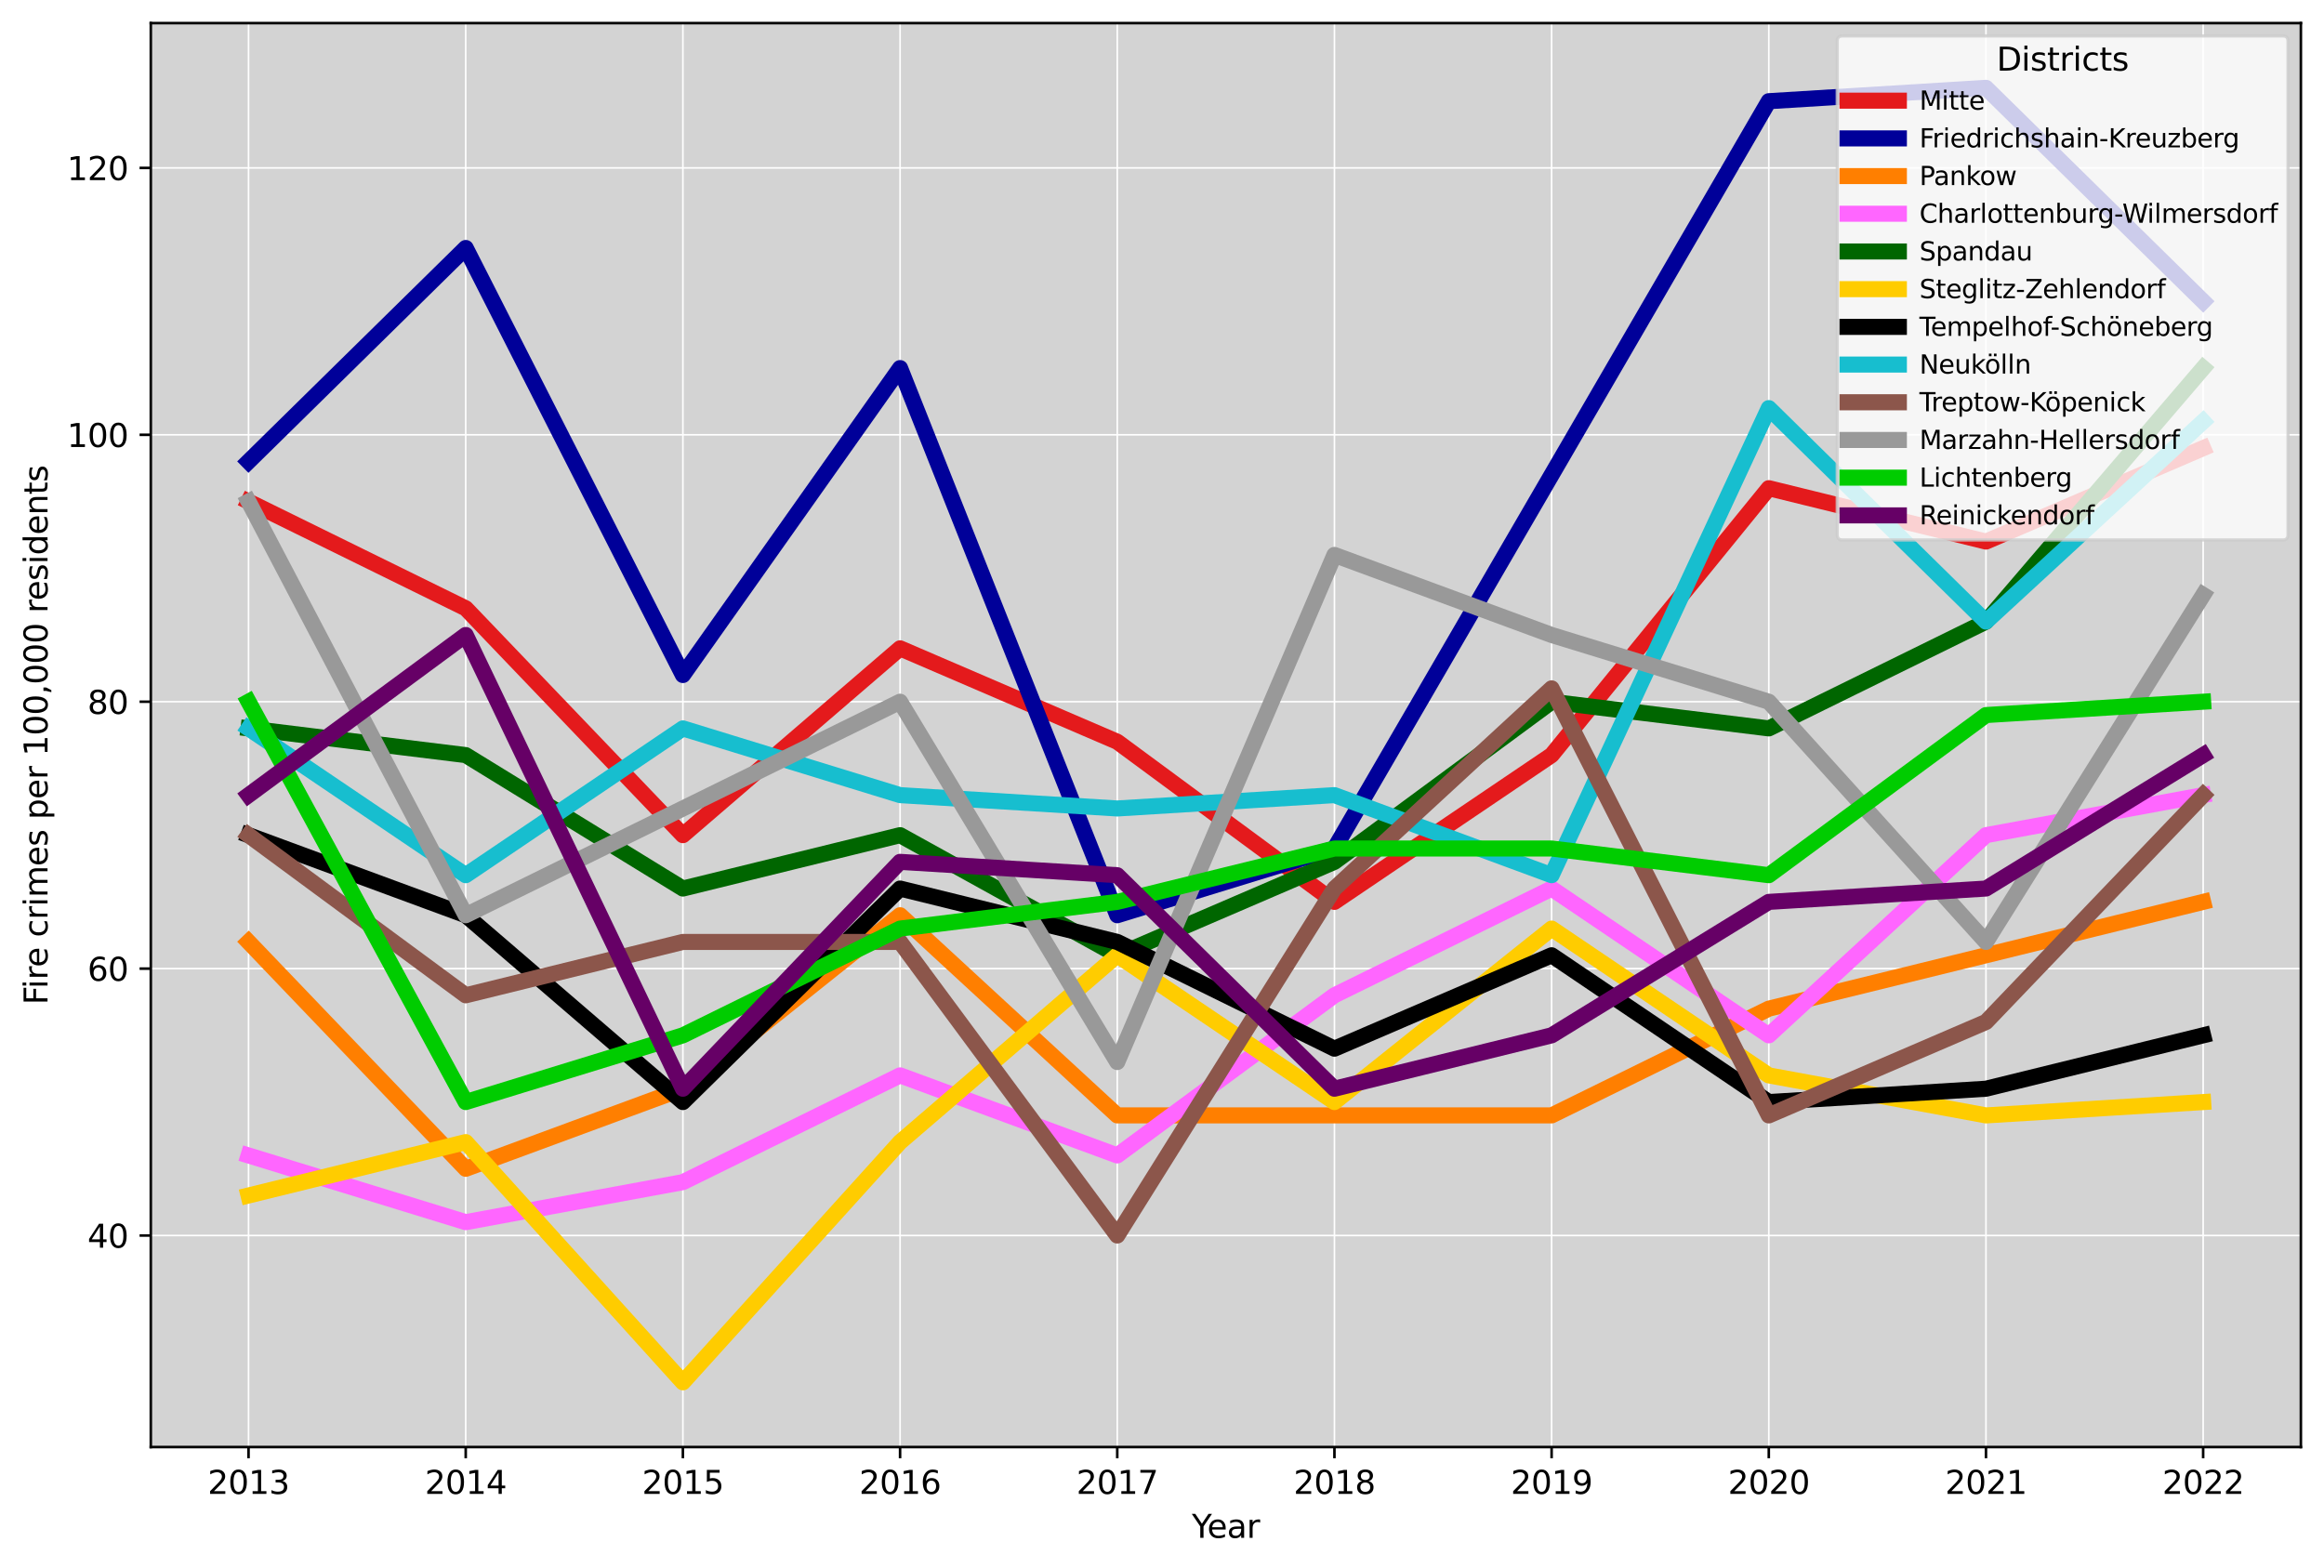 <?xml version="1.0" encoding="utf-8" standalone="no"?>
<!DOCTYPE svg PUBLIC "-//W3C//DTD SVG 1.1//EN"
  "http://www.w3.org/Graphics/SVG/1.1/DTD/svg11.dtd">
<svg xmlns:xlink="http://www.w3.org/1999/xlink" width="723.766pt" height="488.276pt" viewBox="0 0 723.766 488.276" xmlns="http://www.w3.org/2000/svg" version="1.1">
 <defs>
  <style type="text/css">*{stroke-linejoin: round; stroke-linecap: butt}</style>
 </defs>
 <g id="figure_1">
  <g id="patch_1">
   <path d="M 0 488.276 
L 723.766 488.276 
L 723.766 0 
L 0 0 
z
" style="fill: #ffffff"/>
  </g>
  <g id="axes_1">
   <g id="patch_2">
    <path d="M 46.966 450.72 
L 716.566 450.72 
L 716.566 7.2 
L 46.966 7.2 
z
" style="fill: #d3d3d3"/>
   </g>
   <g id="matplotlib.axis_1">
    <g id="xtick_1">
     <g id="line2d_1">
      <path d="M 77.402 450.72 
L 77.402 7.2 
" clip-path="url(#pe5c9cb5fe6)" style="fill: none; stroke: #ffffff; stroke-width: 0.5; stroke-linecap: square"/>
     </g>
     <g id="line2d_2">
      <defs>
       <path id="m2c05914dd7" d="M 0 0 
L 0 3.5 
" style="stroke: #000000; stroke-width: 0.8"/>
      </defs>
      <g>
       <use xlink:href="#m2c05914dd7" x="77.402" y="450.72" style="stroke: #000000; stroke-width: 0.8"/>
      </g>
     </g>
     <g id="text_1">
      <!-- 2013 -->
      <g transform="translate(64.677 465.318) scale(0.1 -0.1)">
       <defs>
        <path id="DejaVuSans-32" d="M 1228 531 
L 3431 531 
L 3431 0 
L 469 0 
L 469 531 
Q 828 903 1448 1529 
Q 2069 2156 2228 2338 
Q 2531 2678 2651 2914 
Q 2772 3150 2772 3378 
Q 2772 3750 2511 3984 
Q 2250 4219 1831 4219 
Q 1534 4219 1204 4116 
Q 875 4013 500 3803 
L 500 4441 
Q 881 4594 1212 4672 
Q 1544 4750 1819 4750 
Q 2544 4750 2975 4387 
Q 3406 4025 3406 3419 
Q 3406 3131 3298 2873 
Q 3191 2616 2906 2266 
Q 2828 2175 2409 1742 
Q 1991 1309 1228 531 
z
" transform="scale(0.016)"/>
        <path id="DejaVuSans-30" d="M 2034 4250 
Q 1547 4250 1301 3770 
Q 1056 3291 1056 2328 
Q 1056 1369 1301 889 
Q 1547 409 2034 409 
Q 2525 409 2770 889 
Q 3016 1369 3016 2328 
Q 3016 3291 2770 3770 
Q 2525 4250 2034 4250 
z
M 2034 4750 
Q 2819 4750 3233 4129 
Q 3647 3509 3647 2328 
Q 3647 1150 3233 529 
Q 2819 -91 2034 -91 
Q 1250 -91 836 529 
Q 422 1150 422 2328 
Q 422 3509 836 4129 
Q 1250 4750 2034 4750 
z
" transform="scale(0.016)"/>
        <path id="DejaVuSans-31" d="M 794 531 
L 1825 531 
L 1825 4091 
L 703 3866 
L 703 4441 
L 1819 4666 
L 2450 4666 
L 2450 531 
L 3481 531 
L 3481 0 
L 794 0 
L 794 531 
z
" transform="scale(0.016)"/>
        <path id="DejaVuSans-33" d="M 2597 2516 
Q 3050 2419 3304 2112 
Q 3559 1806 3559 1356 
Q 3559 666 3084 287 
Q 2609 -91 1734 -91 
Q 1441 -91 1130 -33 
Q 819 25 488 141 
L 488 750 
Q 750 597 1062 519 
Q 1375 441 1716 441 
Q 2309 441 2620 675 
Q 2931 909 2931 1356 
Q 2931 1769 2642 2001 
Q 2353 2234 1838 2234 
L 1294 2234 
L 1294 2753 
L 1863 2753 
Q 2328 2753 2575 2939 
Q 2822 3125 2822 3475 
Q 2822 3834 2567 4026 
Q 2313 4219 1838 4219 
Q 1578 4219 1281 4162 
Q 984 4106 628 3988 
L 628 4550 
Q 988 4650 1302 4700 
Q 1616 4750 1894 4750 
Q 2613 4750 3031 4423 
Q 3450 4097 3450 3541 
Q 3450 3153 3228 2886 
Q 3006 2619 2597 2516 
z
" transform="scale(0.016)"/>
       </defs>
       <use xlink:href="#DejaVuSans-32"/>
       <use xlink:href="#DejaVuSans-30" x="63.623"/>
       <use xlink:href="#DejaVuSans-31" x="127.246"/>
       <use xlink:href="#DejaVuSans-33" x="190.869"/>
      </g>
     </g>
    </g>
    <g id="xtick_2">
     <g id="line2d_3">
      <path d="M 145.038 450.72 
L 145.038 7.2 
" clip-path="url(#pe5c9cb5fe6)" style="fill: none; stroke: #ffffff; stroke-width: 0.5; stroke-linecap: square"/>
     </g>
     <g id="line2d_4">
      <g>
       <use xlink:href="#m2c05914dd7" x="145.038" y="450.72" style="stroke: #000000; stroke-width: 0.8"/>
      </g>
     </g>
     <g id="text_2">
      <!-- 2014 -->
      <g transform="translate(132.313 465.318) scale(0.1 -0.1)">
       <defs>
        <path id="DejaVuSans-34" d="M 2419 4116 
L 825 1625 
L 2419 1625 
L 2419 4116 
z
M 2253 4666 
L 3047 4666 
L 3047 1625 
L 3713 1625 
L 3713 1100 
L 3047 1100 
L 3047 0 
L 2419 0 
L 2419 1100 
L 313 1100 
L 313 1709 
L 2253 4666 
z
" transform="scale(0.016)"/>
       </defs>
       <use xlink:href="#DejaVuSans-32"/>
       <use xlink:href="#DejaVuSans-30" x="63.623"/>
       <use xlink:href="#DejaVuSans-31" x="127.246"/>
       <use xlink:href="#DejaVuSans-34" x="190.869"/>
      </g>
     </g>
    </g>
    <g id="xtick_3">
     <g id="line2d_5">
      <path d="M 212.675 450.72 
L 212.675 7.2 
" clip-path="url(#pe5c9cb5fe6)" style="fill: none; stroke: #ffffff; stroke-width: 0.5; stroke-linecap: square"/>
     </g>
     <g id="line2d_6">
      <g>
       <use xlink:href="#m2c05914dd7" x="212.675" y="450.72" style="stroke: #000000; stroke-width: 0.8"/>
      </g>
     </g>
     <g id="text_3">
      <!-- 2015 -->
      <g transform="translate(199.95 465.318) scale(0.1 -0.1)">
       <defs>
        <path id="DejaVuSans-35" d="M 691 4666 
L 3169 4666 
L 3169 4134 
L 1269 4134 
L 1269 2991 
Q 1406 3038 1543 3061 
Q 1681 3084 1819 3084 
Q 2600 3084 3056 2656 
Q 3513 2228 3513 1497 
Q 3513 744 3044 326 
Q 2575 -91 1722 -91 
Q 1428 -91 1123 -41 
Q 819 9 494 109 
L 494 744 
Q 775 591 1075 516 
Q 1375 441 1709 441 
Q 2250 441 2565 725 
Q 2881 1009 2881 1497 
Q 2881 1984 2565 2268 
Q 2250 2553 1709 2553 
Q 1456 2553 1204 2497 
Q 953 2441 691 2322 
L 691 4666 
z
" transform="scale(0.016)"/>
       </defs>
       <use xlink:href="#DejaVuSans-32"/>
       <use xlink:href="#DejaVuSans-30" x="63.623"/>
       <use xlink:href="#DejaVuSans-31" x="127.246"/>
       <use xlink:href="#DejaVuSans-35" x="190.869"/>
      </g>
     </g>
    </g>
    <g id="xtick_4">
     <g id="line2d_7">
      <path d="M 280.311 450.72 
L 280.311 7.2 
" clip-path="url(#pe5c9cb5fe6)" style="fill: none; stroke: #ffffff; stroke-width: 0.5; stroke-linecap: square"/>
     </g>
     <g id="line2d_8">
      <g>
       <use xlink:href="#m2c05914dd7" x="280.311" y="450.72" style="stroke: #000000; stroke-width: 0.8"/>
      </g>
     </g>
     <g id="text_4">
      <!-- 2016 -->
      <g transform="translate(267.586 465.318) scale(0.1 -0.1)">
       <defs>
        <path id="DejaVuSans-36" d="M 2113 2584 
Q 1688 2584 1439 2293 
Q 1191 2003 1191 1497 
Q 1191 994 1439 701 
Q 1688 409 2113 409 
Q 2538 409 2786 701 
Q 3034 994 3034 1497 
Q 3034 2003 2786 2293 
Q 2538 2584 2113 2584 
z
M 3366 4563 
L 3366 3988 
Q 3128 4100 2886 4159 
Q 2644 4219 2406 4219 
Q 1781 4219 1451 3797 
Q 1122 3375 1075 2522 
Q 1259 2794 1537 2939 
Q 1816 3084 2150 3084 
Q 2853 3084 3261 2657 
Q 3669 2231 3669 1497 
Q 3669 778 3244 343 
Q 2819 -91 2113 -91 
Q 1303 -91 875 529 
Q 447 1150 447 2328 
Q 447 3434 972 4092 
Q 1497 4750 2381 4750 
Q 2619 4750 2861 4703 
Q 3103 4656 3366 4563 
z
" transform="scale(0.016)"/>
       </defs>
       <use xlink:href="#DejaVuSans-32"/>
       <use xlink:href="#DejaVuSans-30" x="63.623"/>
       <use xlink:href="#DejaVuSans-31" x="127.246"/>
       <use xlink:href="#DejaVuSans-36" x="190.869"/>
      </g>
     </g>
    </g>
    <g id="xtick_5">
     <g id="line2d_9">
      <path d="M 347.947 450.72 
L 347.947 7.2 
" clip-path="url(#pe5c9cb5fe6)" style="fill: none; stroke: #ffffff; stroke-width: 0.5; stroke-linecap: square"/>
     </g>
     <g id="line2d_10">
      <g>
       <use xlink:href="#m2c05914dd7" x="347.947" y="450.72" style="stroke: #000000; stroke-width: 0.8"/>
      </g>
     </g>
     <g id="text_5">
      <!-- 2017 -->
      <g transform="translate(335.222 465.318) scale(0.1 -0.1)">
       <defs>
        <path id="DejaVuSans-37" d="M 525 4666 
L 3525 4666 
L 3525 4397 
L 1831 0 
L 1172 0 
L 2766 4134 
L 525 4134 
L 525 4666 
z
" transform="scale(0.016)"/>
       </defs>
       <use xlink:href="#DejaVuSans-32"/>
       <use xlink:href="#DejaVuSans-30" x="63.623"/>
       <use xlink:href="#DejaVuSans-31" x="127.246"/>
       <use xlink:href="#DejaVuSans-37" x="190.869"/>
      </g>
     </g>
    </g>
    <g id="xtick_6">
     <g id="line2d_11">
      <path d="M 415.584 450.72 
L 415.584 7.2 
" clip-path="url(#pe5c9cb5fe6)" style="fill: none; stroke: #ffffff; stroke-width: 0.5; stroke-linecap: square"/>
     </g>
     <g id="line2d_12">
      <g>
       <use xlink:href="#m2c05914dd7" x="415.584" y="450.72" style="stroke: #000000; stroke-width: 0.8"/>
      </g>
     </g>
     <g id="text_6">
      <!-- 2018 -->
      <g transform="translate(402.859 465.318) scale(0.1 -0.1)">
       <defs>
        <path id="DejaVuSans-38" d="M 2034 2216 
Q 1584 2216 1326 1975 
Q 1069 1734 1069 1313 
Q 1069 891 1326 650 
Q 1584 409 2034 409 
Q 2484 409 2743 651 
Q 3003 894 3003 1313 
Q 3003 1734 2745 1975 
Q 2488 2216 2034 2216 
z
M 1403 2484 
Q 997 2584 770 2862 
Q 544 3141 544 3541 
Q 544 4100 942 4425 
Q 1341 4750 2034 4750 
Q 2731 4750 3128 4425 
Q 3525 4100 3525 3541 
Q 3525 3141 3298 2862 
Q 3072 2584 2669 2484 
Q 3125 2378 3379 2068 
Q 3634 1759 3634 1313 
Q 3634 634 3220 271 
Q 2806 -91 2034 -91 
Q 1263 -91 848 271 
Q 434 634 434 1313 
Q 434 1759 690 2068 
Q 947 2378 1403 2484 
z
M 1172 3481 
Q 1172 3119 1398 2916 
Q 1625 2713 2034 2713 
Q 2441 2713 2670 2916 
Q 2900 3119 2900 3481 
Q 2900 3844 2670 4047 
Q 2441 4250 2034 4250 
Q 1625 4250 1398 4047 
Q 1172 3844 1172 3481 
z
" transform="scale(0.016)"/>
       </defs>
       <use xlink:href="#DejaVuSans-32"/>
       <use xlink:href="#DejaVuSans-30" x="63.623"/>
       <use xlink:href="#DejaVuSans-31" x="127.246"/>
       <use xlink:href="#DejaVuSans-38" x="190.869"/>
      </g>
     </g>
    </g>
    <g id="xtick_7">
     <g id="line2d_13">
      <path d="M 483.22 450.72 
L 483.22 7.2 
" clip-path="url(#pe5c9cb5fe6)" style="fill: none; stroke: #ffffff; stroke-width: 0.5; stroke-linecap: square"/>
     </g>
     <g id="line2d_14">
      <g>
       <use xlink:href="#m2c05914dd7" x="483.22" y="450.72" style="stroke: #000000; stroke-width: 0.8"/>
      </g>
     </g>
     <g id="text_7">
      <!-- 2019 -->
      <g transform="translate(470.495 465.318) scale(0.1 -0.1)">
       <defs>
        <path id="DejaVuSans-39" d="M 703 97 
L 703 672 
Q 941 559 1184 500 
Q 1428 441 1663 441 
Q 2288 441 2617 861 
Q 2947 1281 2994 2138 
Q 2813 1869 2534 1725 
Q 2256 1581 1919 1581 
Q 1219 1581 811 2004 
Q 403 2428 403 3163 
Q 403 3881 828 4315 
Q 1253 4750 1959 4750 
Q 2769 4750 3195 4129 
Q 3622 3509 3622 2328 
Q 3622 1225 3098 567 
Q 2575 -91 1691 -91 
Q 1453 -91 1209 -44 
Q 966 3 703 97 
z
M 1959 2075 
Q 2384 2075 2632 2365 
Q 2881 2656 2881 3163 
Q 2881 3666 2632 3958 
Q 2384 4250 1959 4250 
Q 1534 4250 1286 3958 
Q 1038 3666 1038 3163 
Q 1038 2656 1286 2365 
Q 1534 2075 1959 2075 
z
" transform="scale(0.016)"/>
       </defs>
       <use xlink:href="#DejaVuSans-32"/>
       <use xlink:href="#DejaVuSans-30" x="63.623"/>
       <use xlink:href="#DejaVuSans-31" x="127.246"/>
       <use xlink:href="#DejaVuSans-39" x="190.869"/>
      </g>
     </g>
    </g>
    <g id="xtick_8">
     <g id="line2d_15">
      <path d="M 550.857 450.72 
L 550.857 7.2 
" clip-path="url(#pe5c9cb5fe6)" style="fill: none; stroke: #ffffff; stroke-width: 0.5; stroke-linecap: square"/>
     </g>
     <g id="line2d_16">
      <g>
       <use xlink:href="#m2c05914dd7" x="550.857" y="450.72" style="stroke: #000000; stroke-width: 0.8"/>
      </g>
     </g>
     <g id="text_8">
      <!-- 2020 -->
      <g transform="translate(538.132 465.318) scale(0.1 -0.1)">
       <use xlink:href="#DejaVuSans-32"/>
       <use xlink:href="#DejaVuSans-30" x="63.623"/>
       <use xlink:href="#DejaVuSans-32" x="127.246"/>
       <use xlink:href="#DejaVuSans-30" x="190.869"/>
      </g>
     </g>
    </g>
    <g id="xtick_9">
     <g id="line2d_17">
      <path d="M 618.493 450.72 
L 618.493 7.2 
" clip-path="url(#pe5c9cb5fe6)" style="fill: none; stroke: #ffffff; stroke-width: 0.5; stroke-linecap: square"/>
     </g>
     <g id="line2d_18">
      <g>
       <use xlink:href="#m2c05914dd7" x="618.493" y="450.72" style="stroke: #000000; stroke-width: 0.8"/>
      </g>
     </g>
     <g id="text_9">
      <!-- 2021 -->
      <g transform="translate(605.768 465.318) scale(0.1 -0.1)">
       <use xlink:href="#DejaVuSans-32"/>
       <use xlink:href="#DejaVuSans-30" x="63.623"/>
       <use xlink:href="#DejaVuSans-32" x="127.246"/>
       <use xlink:href="#DejaVuSans-31" x="190.869"/>
      </g>
     </g>
    </g>
    <g id="xtick_10">
     <g id="line2d_19">
      <path d="M 686.129 450.72 
L 686.129 7.2 
" clip-path="url(#pe5c9cb5fe6)" style="fill: none; stroke: #ffffff; stroke-width: 0.5; stroke-linecap: square"/>
     </g>
     <g id="line2d_20">
      <g>
       <use xlink:href="#m2c05914dd7" x="686.129" y="450.72" style="stroke: #000000; stroke-width: 0.8"/>
      </g>
     </g>
     <g id="text_10">
      <!-- 2022 -->
      <g transform="translate(673.404 465.318) scale(0.1 -0.1)">
       <use xlink:href="#DejaVuSans-32"/>
       <use xlink:href="#DejaVuSans-30" x="63.623"/>
       <use xlink:href="#DejaVuSans-32" x="127.246"/>
       <use xlink:href="#DejaVuSans-32" x="190.869"/>
      </g>
     </g>
    </g>
    <g id="text_11">
     <!-- Year -->
     <g transform="translate(371.178 478.997) scale(0.1 -0.1)">
      <defs>
       <path id="DejaVuSans-59" d="M -13 4666 
L 666 4666 
L 1959 2747 
L 3244 4666 
L 3922 4666 
L 2272 2222 
L 2272 0 
L 1638 0 
L 1638 2222 
L -13 4666 
z
" transform="scale(0.016)"/>
       <path id="DejaVuSans-65" d="M 3597 1894 
L 3597 1613 
L 953 1613 
Q 991 1019 1311 708 
Q 1631 397 2203 397 
Q 2534 397 2845 478 
Q 3156 559 3463 722 
L 3463 178 
Q 3153 47 2828 -22 
Q 2503 -91 2169 -91 
Q 1331 -91 842 396 
Q 353 884 353 1716 
Q 353 2575 817 3079 
Q 1281 3584 2069 3584 
Q 2775 3584 3186 3129 
Q 3597 2675 3597 1894 
z
M 3022 2063 
Q 3016 2534 2758 2815 
Q 2500 3097 2075 3097 
Q 1594 3097 1305 2825 
Q 1016 2553 972 2059 
L 3022 2063 
z
" transform="scale(0.016)"/>
       <path id="DejaVuSans-61" d="M 2194 1759 
Q 1497 1759 1228 1600 
Q 959 1441 959 1056 
Q 959 750 1161 570 
Q 1363 391 1709 391 
Q 2188 391 2477 730 
Q 2766 1069 2766 1631 
L 2766 1759 
L 2194 1759 
z
M 3341 1997 
L 3341 0 
L 2766 0 
L 2766 531 
Q 2569 213 2275 61 
Q 1981 -91 1556 -91 
Q 1019 -91 701 211 
Q 384 513 384 1019 
Q 384 1609 779 1909 
Q 1175 2209 1959 2209 
L 2766 2209 
L 2766 2266 
Q 2766 2663 2505 2880 
Q 2244 3097 1772 3097 
Q 1472 3097 1187 3025 
Q 903 2953 641 2809 
L 641 3341 
Q 956 3463 1253 3523 
Q 1550 3584 1831 3584 
Q 2591 3584 2966 3190 
Q 3341 2797 3341 1997 
z
" transform="scale(0.016)"/>
       <path id="DejaVuSans-72" d="M 2631 2963 
Q 2534 3019 2420 3045 
Q 2306 3072 2169 3072 
Q 1681 3072 1420 2755 
Q 1159 2438 1159 1844 
L 1159 0 
L 581 0 
L 581 3500 
L 1159 3500 
L 1159 2956 
Q 1341 3275 1631 3429 
Q 1922 3584 2338 3584 
Q 2397 3584 2469 3576 
Q 2541 3569 2628 3553 
L 2631 2963 
z
" transform="scale(0.016)"/>
      </defs>
      <use xlink:href="#DejaVuSans-59"/>
      <use xlink:href="#DejaVuSans-65" x="47.834"/>
      <use xlink:href="#DejaVuSans-61" x="109.357"/>
      <use xlink:href="#DejaVuSans-72" x="170.637"/>
     </g>
    </g>
   </g>
   <g id="matplotlib.axis_2">
    <g id="ytick_1">
     <g id="line2d_21">
      <path d="M 46.966 384.836 
L 716.566 384.836 
" clip-path="url(#pe5c9cb5fe6)" style="fill: none; stroke: #ffffff; stroke-width: 0.5; stroke-linecap: square"/>
     </g>
     <g id="line2d_22">
      <defs>
       <path id="m58a3fe6876" d="M 0 0 
L -3.5 0 
" style="stroke: #000000; stroke-width: 0.8"/>
      </defs>
      <g>
       <use xlink:href="#m58a3fe6876" x="46.966" y="384.836" style="stroke: #000000; stroke-width: 0.8"/>
      </g>
     </g>
     <g id="text_12">
      <!-- 40 -->
      <g transform="translate(27.241 388.636) scale(0.1 -0.1)">
       <use xlink:href="#DejaVuSans-34"/>
       <use xlink:href="#DejaVuSans-30" x="63.623"/>
      </g>
     </g>
    </g>
    <g id="ytick_2">
     <g id="line2d_23">
      <path d="M 46.966 301.702 
L 716.566 301.702 
" clip-path="url(#pe5c9cb5fe6)" style="fill: none; stroke: #ffffff; stroke-width: 0.5; stroke-linecap: square"/>
     </g>
     <g id="line2d_24">
      <g>
       <use xlink:href="#m58a3fe6876" x="46.966" y="301.702" style="stroke: #000000; stroke-width: 0.8"/>
      </g>
     </g>
     <g id="text_13">
      <!-- 60 -->
      <g transform="translate(27.241 305.501) scale(0.1 -0.1)">
       <use xlink:href="#DejaVuSans-36"/>
       <use xlink:href="#DejaVuSans-30" x="63.623"/>
      </g>
     </g>
    </g>
    <g id="ytick_3">
     <g id="line2d_25">
      <path d="M 46.966 218.568 
L 716.566 218.568 
" clip-path="url(#pe5c9cb5fe6)" style="fill: none; stroke: #ffffff; stroke-width: 0.5; stroke-linecap: square"/>
     </g>
     <g id="line2d_26">
      <g>
       <use xlink:href="#m58a3fe6876" x="46.966" y="218.568" style="stroke: #000000; stroke-width: 0.8"/>
      </g>
     </g>
     <g id="text_14">
      <!-- 80 -->
      <g transform="translate(27.241 222.367) scale(0.1 -0.1)">
       <use xlink:href="#DejaVuSans-38"/>
       <use xlink:href="#DejaVuSans-30" x="63.623"/>
      </g>
     </g>
    </g>
    <g id="ytick_4">
     <g id="line2d_27">
      <path d="M 46.966 135.434 
L 716.566 135.434 
" clip-path="url(#pe5c9cb5fe6)" style="fill: none; stroke: #ffffff; stroke-width: 0.5; stroke-linecap: square"/>
     </g>
     <g id="line2d_28">
      <g>
       <use xlink:href="#m58a3fe6876" x="46.966" y="135.434" style="stroke: #000000; stroke-width: 0.8"/>
      </g>
     </g>
     <g id="text_15">
      <!-- 100 -->
      <g transform="translate(20.878 139.233) scale(0.1 -0.1)">
       <use xlink:href="#DejaVuSans-31"/>
       <use xlink:href="#DejaVuSans-30" x="63.623"/>
       <use xlink:href="#DejaVuSans-30" x="127.246"/>
      </g>
     </g>
    </g>
    <g id="ytick_5">
     <g id="line2d_29">
      <path d="M 46.966 52.3 
L 716.566 52.3 
" clip-path="url(#pe5c9cb5fe6)" style="fill: none; stroke: #ffffff; stroke-width: 0.5; stroke-linecap: square"/>
     </g>
     <g id="line2d_30">
      <g>
       <use xlink:href="#m58a3fe6876" x="46.966" y="52.3" style="stroke: #000000; stroke-width: 0.8"/>
      </g>
     </g>
     <g id="text_16">
      <!-- 120 -->
      <g transform="translate(20.878 56.099) scale(0.1 -0.1)">
       <use xlink:href="#DejaVuSans-31"/>
       <use xlink:href="#DejaVuSans-32" x="63.623"/>
       <use xlink:href="#DejaVuSans-30" x="127.246"/>
      </g>
     </g>
    </g>
    <g id="text_17">
     <!-- Fire crimes per 100,000 residents -->
     <g transform="translate(14.798 312.964) rotate(-90) scale(0.1 -0.1)">
      <defs>
       <path id="DejaVuSans-46" d="M 628 4666 
L 3309 4666 
L 3309 4134 
L 1259 4134 
L 1259 2759 
L 3109 2759 
L 3109 2228 
L 1259 2228 
L 1259 0 
L 628 0 
L 628 4666 
z
" transform="scale(0.016)"/>
       <path id="DejaVuSans-69" d="M 603 3500 
L 1178 3500 
L 1178 0 
L 603 0 
L 603 3500 
z
M 603 4863 
L 1178 4863 
L 1178 4134 
L 603 4134 
L 603 4863 
z
" transform="scale(0.016)"/>
       <path id="DejaVuSans-20" transform="scale(0.016)"/>
       <path id="DejaVuSans-63" d="M 3122 3366 
L 3122 2828 
Q 2878 2963 2633 3030 
Q 2388 3097 2138 3097 
Q 1578 3097 1268 2742 
Q 959 2388 959 1747 
Q 959 1106 1268 751 
Q 1578 397 2138 397 
Q 2388 397 2633 464 
Q 2878 531 3122 666 
L 3122 134 
Q 2881 22 2623 -34 
Q 2366 -91 2075 -91 
Q 1284 -91 818 406 
Q 353 903 353 1747 
Q 353 2603 823 3093 
Q 1294 3584 2113 3584 
Q 2378 3584 2631 3529 
Q 2884 3475 3122 3366 
z
" transform="scale(0.016)"/>
       <path id="DejaVuSans-6d" d="M 3328 2828 
Q 3544 3216 3844 3400 
Q 4144 3584 4550 3584 
Q 5097 3584 5394 3201 
Q 5691 2819 5691 2113 
L 5691 0 
L 5113 0 
L 5113 2094 
Q 5113 2597 4934 2840 
Q 4756 3084 4391 3084 
Q 3944 3084 3684 2787 
Q 3425 2491 3425 1978 
L 3425 0 
L 2847 0 
L 2847 2094 
Q 2847 2600 2669 2842 
Q 2491 3084 2119 3084 
Q 1678 3084 1418 2786 
Q 1159 2488 1159 1978 
L 1159 0 
L 581 0 
L 581 3500 
L 1159 3500 
L 1159 2956 
Q 1356 3278 1631 3431 
Q 1906 3584 2284 3584 
Q 2666 3584 2933 3390 
Q 3200 3197 3328 2828 
z
" transform="scale(0.016)"/>
       <path id="DejaVuSans-73" d="M 2834 3397 
L 2834 2853 
Q 2591 2978 2328 3040 
Q 2066 3103 1784 3103 
Q 1356 3103 1142 2972 
Q 928 2841 928 2578 
Q 928 2378 1081 2264 
Q 1234 2150 1697 2047 
L 1894 2003 
Q 2506 1872 2764 1633 
Q 3022 1394 3022 966 
Q 3022 478 2636 193 
Q 2250 -91 1575 -91 
Q 1294 -91 989 -36 
Q 684 19 347 128 
L 347 722 
Q 666 556 975 473 
Q 1284 391 1588 391 
Q 1994 391 2212 530 
Q 2431 669 2431 922 
Q 2431 1156 2273 1281 
Q 2116 1406 1581 1522 
L 1381 1569 
Q 847 1681 609 1914 
Q 372 2147 372 2553 
Q 372 3047 722 3315 
Q 1072 3584 1716 3584 
Q 2034 3584 2315 3537 
Q 2597 3491 2834 3397 
z
" transform="scale(0.016)"/>
       <path id="DejaVuSans-70" d="M 1159 525 
L 1159 -1331 
L 581 -1331 
L 581 3500 
L 1159 3500 
L 1159 2969 
Q 1341 3281 1617 3432 
Q 1894 3584 2278 3584 
Q 2916 3584 3314 3078 
Q 3713 2572 3713 1747 
Q 3713 922 3314 415 
Q 2916 -91 2278 -91 
Q 1894 -91 1617 61 
Q 1341 213 1159 525 
z
M 3116 1747 
Q 3116 2381 2855 2742 
Q 2594 3103 2138 3103 
Q 1681 3103 1420 2742 
Q 1159 2381 1159 1747 
Q 1159 1113 1420 752 
Q 1681 391 2138 391 
Q 2594 391 2855 752 
Q 3116 1113 3116 1747 
z
" transform="scale(0.016)"/>
       <path id="DejaVuSans-2c" d="M 750 794 
L 1409 794 
L 1409 256 
L 897 -744 
L 494 -744 
L 750 256 
L 750 794 
z
" transform="scale(0.016)"/>
       <path id="DejaVuSans-64" d="M 2906 2969 
L 2906 4863 
L 3481 4863 
L 3481 0 
L 2906 0 
L 2906 525 
Q 2725 213 2448 61 
Q 2172 -91 1784 -91 
Q 1150 -91 751 415 
Q 353 922 353 1747 
Q 353 2572 751 3078 
Q 1150 3584 1784 3584 
Q 2172 3584 2448 3432 
Q 2725 3281 2906 2969 
z
M 947 1747 
Q 947 1113 1208 752 
Q 1469 391 1925 391 
Q 2381 391 2643 752 
Q 2906 1113 2906 1747 
Q 2906 2381 2643 2742 
Q 2381 3103 1925 3103 
Q 1469 3103 1208 2742 
Q 947 2381 947 1747 
z
" transform="scale(0.016)"/>
       <path id="DejaVuSans-6e" d="M 3513 2113 
L 3513 0 
L 2938 0 
L 2938 2094 
Q 2938 2591 2744 2837 
Q 2550 3084 2163 3084 
Q 1697 3084 1428 2787 
Q 1159 2491 1159 1978 
L 1159 0 
L 581 0 
L 581 3500 
L 1159 3500 
L 1159 2956 
Q 1366 3272 1645 3428 
Q 1925 3584 2291 3584 
Q 2894 3584 3203 3211 
Q 3513 2838 3513 2113 
z
" transform="scale(0.016)"/>
       <path id="DejaVuSans-74" d="M 1172 4494 
L 1172 3500 
L 2356 3500 
L 2356 3053 
L 1172 3053 
L 1172 1153 
Q 1172 725 1289 603 
Q 1406 481 1766 481 
L 2356 481 
L 2356 0 
L 1766 0 
Q 1100 0 847 248 
Q 594 497 594 1153 
L 594 3053 
L 172 3053 
L 172 3500 
L 594 3500 
L 594 4494 
L 1172 4494 
z
" transform="scale(0.016)"/>
      </defs>
      <use xlink:href="#DejaVuSans-46"/>
      <use xlink:href="#DejaVuSans-69" x="50.27"/>
      <use xlink:href="#DejaVuSans-72" x="78.053"/>
      <use xlink:href="#DejaVuSans-65" x="116.916"/>
      <use xlink:href="#DejaVuSans-20" x="178.439"/>
      <use xlink:href="#DejaVuSans-63" x="210.227"/>
      <use xlink:href="#DejaVuSans-72" x="265.207"/>
      <use xlink:href="#DejaVuSans-69" x="306.32"/>
      <use xlink:href="#DejaVuSans-6d" x="334.104"/>
      <use xlink:href="#DejaVuSans-65" x="431.516"/>
      <use xlink:href="#DejaVuSans-73" x="493.039"/>
      <use xlink:href="#DejaVuSans-20" x="545.139"/>
      <use xlink:href="#DejaVuSans-70" x="576.926"/>
      <use xlink:href="#DejaVuSans-65" x="640.402"/>
      <use xlink:href="#DejaVuSans-72" x="701.926"/>
      <use xlink:href="#DejaVuSans-20" x="743.039"/>
      <use xlink:href="#DejaVuSans-31" x="774.826"/>
      <use xlink:href="#DejaVuSans-30" x="838.449"/>
      <use xlink:href="#DejaVuSans-30" x="902.072"/>
      <use xlink:href="#DejaVuSans-2c" x="965.695"/>
      <use xlink:href="#DejaVuSans-30" x="997.482"/>
      <use xlink:href="#DejaVuSans-30" x="1061.105"/>
      <use xlink:href="#DejaVuSans-30" x="1124.729"/>
      <use xlink:href="#DejaVuSans-20" x="1188.352"/>
      <use xlink:href="#DejaVuSans-72" x="1220.139"/>
      <use xlink:href="#DejaVuSans-65" x="1259.002"/>
      <use xlink:href="#DejaVuSans-73" x="1320.525"/>
      <use xlink:href="#DejaVuSans-69" x="1372.625"/>
      <use xlink:href="#DejaVuSans-64" x="1400.408"/>
      <use xlink:href="#DejaVuSans-65" x="1463.885"/>
      <use xlink:href="#DejaVuSans-6e" x="1525.408"/>
      <use xlink:href="#DejaVuSans-74" x="1588.787"/>
      <use xlink:href="#DejaVuSans-73" x="1627.996"/>
     </g>
    </g>
   </g>
   <g id="line2d_31">
    <path d="M 77.402 156.218 
L 145.038 189.471 
L 212.675 260.135 
L 280.311 201.941 
L 347.947 231.038 
L 415.584 280.919 
L 483.22 235.195 
L 550.857 152.061 
L 618.493 168.688 
L 686.129 139.591 
" clip-path="url(#pe5c9cb5fe6)" style="fill: none; stroke: #e41a1c; stroke-width: 5; stroke-linecap: square"/>
   </g>
   <g id="line2d_32">
    <path d="M 77.402 143.748 
L 145.038 77.24 
L 212.675 210.255 
L 280.311 114.651 
L 347.947 285.075 
L 415.584 264.292 
L 483.22 147.904 
L 550.857 31.517 
L 618.493 27.36 
L 686.129 93.867 
" clip-path="url(#pe5c9cb5fe6)" style="fill: none; stroke: #000099; stroke-width: 5; stroke-linecap: square"/>
   </g>
   <g id="line2d_33">
    <path d="M 77.402 293.389 
L 145.038 364.053 
L 212.675 339.113 
L 280.311 285.075 
L 347.947 347.426 
L 415.584 347.426 
L 483.22 347.426 
L 550.857 314.172 
L 618.493 297.546 
L 686.129 280.919 
" clip-path="url(#pe5c9cb5fe6)" style="fill: none; stroke: #ff7f00; stroke-width: 5; stroke-linecap: square"/>
   </g>
   <g id="line2d_34">
    <path d="M 77.402 359.896 
L 145.038 380.68 
L 212.675 368.209 
L 280.311 334.956 
L 347.947 359.896 
L 415.584 310.016 
L 483.22 276.762 
L 550.857 322.486 
L 618.493 260.135 
L 686.129 247.665 
" clip-path="url(#pe5c9cb5fe6)" style="fill: none; stroke: #ff66ff; stroke-width: 5; stroke-linecap: square"/>
   </g>
   <g id="line2d_35">
    <path d="M 77.402 226.882 
L 145.038 235.195 
L 212.675 276.762 
L 280.311 260.135 
L 347.947 297.546 
L 415.584 268.449 
L 483.22 218.568 
L 550.857 226.882 
L 618.493 193.628 
L 686.129 114.651 
" clip-path="url(#pe5c9cb5fe6)" style="fill: none; stroke: #006600; stroke-width: 5; stroke-linecap: square"/>
   </g>
   <g id="line2d_36">
    <path d="M 77.402 372.366 
L 145.038 355.739 
L 212.675 430.56 
L 280.311 355.739 
L 347.947 297.546 
L 415.584 343.269 
L 483.22 289.232 
L 550.857 334.956 
L 618.493 347.426 
L 686.129 343.269 
" clip-path="url(#pe5c9cb5fe6)" style="fill: none; stroke: #ffcc00; stroke-width: 5; stroke-linecap: square"/>
   </g>
   <g id="line2d_37">
    <path d="M 77.402 260.135 
L 145.038 285.075 
L 212.675 343.269 
L 280.311 276.762 
L 347.947 293.389 
L 415.584 326.642 
L 483.22 297.546 
L 550.857 343.269 
L 618.493 339.113 
L 686.129 322.486 
" clip-path="url(#pe5c9cb5fe6)" style="fill: none; stroke: #000000; stroke-width: 5; stroke-linecap: square"/>
   </g>
   <g id="line2d_38">
    <path d="M 77.402 226.882 
L 145.038 272.605 
L 212.675 226.882 
L 280.311 247.665 
L 347.947 251.822 
L 415.584 247.665 
L 483.22 272.605 
L 550.857 127.121 
L 618.493 193.628 
L 686.129 131.278 
" clip-path="url(#pe5c9cb5fe6)" style="fill: none; stroke: #17becf; stroke-width: 5; stroke-linecap: square"/>
   </g>
   <g id="line2d_39">
    <path d="M 77.402 260.135 
L 145.038 310.016 
L 212.675 293.389 
L 280.311 293.389 
L 347.947 384.836 
L 415.584 276.762 
L 483.22 214.412 
L 550.857 347.426 
L 618.493 318.329 
L 686.129 247.665 
" clip-path="url(#pe5c9cb5fe6)" style="fill: none; stroke: #8c564b; stroke-width: 5; stroke-linecap: square"/>
   </g>
   <g id="line2d_40">
    <path d="M 77.402 156.218 
L 145.038 285.075 
L 212.675 251.822 
L 280.311 218.568 
L 347.947 330.799 
L 415.584 172.845 
L 483.22 197.785 
L 550.857 218.568 
L 618.493 293.389 
L 686.129 185.315 
" clip-path="url(#pe5c9cb5fe6)" style="fill: none; stroke: #999999; stroke-width: 5; stroke-linecap: square"/>
   </g>
   <g id="line2d_41">
    <path d="M 77.402 218.568 
L 145.038 343.269 
L 212.675 322.486 
L 280.311 289.232 
L 347.947 280.919 
L 415.584 264.292 
L 483.22 264.292 
L 550.857 272.605 
L 618.493 222.725 
L 686.129 218.568 
" clip-path="url(#pe5c9cb5fe6)" style="fill: none; stroke: #00cc00; stroke-width: 5; stroke-linecap: square"/>
   </g>
   <g id="line2d_42">
    <path d="M 77.402 247.665 
L 145.038 197.785 
L 212.675 339.113 
L 280.311 268.449 
L 347.947 272.605 
L 415.584 339.113 
L 483.22 322.486 
L 550.857 280.919 
L 618.493 276.762 
L 686.129 235.195 
" clip-path="url(#pe5c9cb5fe6)" style="fill: none; stroke: #660066; stroke-width: 5; stroke-linecap: square"/>
   </g>
   <g id="patch_3">
    <path d="M 46.966 450.72 
L 46.966 7.2 
" style="fill: none; stroke: #000000; stroke-width: 0.8; stroke-linejoin: miter; stroke-linecap: square"/>
   </g>
   <g id="patch_4">
    <path d="M 716.566 450.72 
L 716.566 7.2 
" style="fill: none; stroke: #000000; stroke-width: 0.8; stroke-linejoin: miter; stroke-linecap: square"/>
   </g>
   <g id="patch_5">
    <path d="M 46.966 450.72 
L 716.566 450.72 
" style="fill: none; stroke: #000000; stroke-width: 0.8; stroke-linejoin: miter; stroke-linecap: square"/>
   </g>
   <g id="patch_6">
    <path d="M 46.966 7.2 
L 716.566 7.2 
" style="fill: none; stroke: #000000; stroke-width: 0.8; stroke-linejoin: miter; stroke-linecap: square"/>
   </g>
   <g id="legend_1">
    <g id="patch_7">
     <path d="M 573.768 168.188 
L 710.966 168.188 
Q 712.566 168.188 712.566 166.588 
L 712.566 12.8 
Q 712.566 11.2 710.966 11.2 
L 573.768 11.2 
Q 572.168 11.2 572.168 12.8 
L 572.168 166.588 
Q 572.168 168.188 573.768 168.188 
z
" style="fill: #ffffff; opacity: 0.8; stroke: #cccccc; stroke-linejoin: miter"/>
    </g>
    <g id="text_18">
     <!-- Districts -->
     <g transform="translate(621.804 21.998) scale(0.1 -0.1)">
      <defs>
       <path id="DejaVuSans-44" d="M 1259 4147 
L 1259 519 
L 2022 519 
Q 2988 519 3436 956 
Q 3884 1394 3884 2338 
Q 3884 3275 3436 3711 
Q 2988 4147 2022 4147 
L 1259 4147 
z
M 628 4666 
L 1925 4666 
Q 3281 4666 3915 4102 
Q 4550 3538 4550 2338 
Q 4550 1131 3912 565 
Q 3275 0 1925 0 
L 628 0 
L 628 4666 
z
" transform="scale(0.016)"/>
      </defs>
      <use xlink:href="#DejaVuSans-44"/>
      <use xlink:href="#DejaVuSans-69" x="77.002"/>
      <use xlink:href="#DejaVuSans-73" x="104.785"/>
      <use xlink:href="#DejaVuSans-74" x="156.885"/>
      <use xlink:href="#DejaVuSans-72" x="196.094"/>
      <use xlink:href="#DejaVuSans-69" x="237.207"/>
      <use xlink:href="#DejaVuSans-63" x="264.99"/>
      <use xlink:href="#DejaVuSans-74" x="319.971"/>
      <use xlink:href="#DejaVuSans-73" x="359.18"/>
     </g>
    </g>
    <g id="line2d_43">
     <path d="M 575.368 31.357 
L 583.368 31.357 
L 591.368 31.357 
" style="fill: none; stroke: #e41a1c; stroke-width: 5; stroke-linecap: square"/>
    </g>
    <g id="text_19">
     <!-- Mitte -->
     <g transform="translate(597.768 34.157) scale(0.08 -0.08)">
      <defs>
       <path id="DejaVuSans-4d" d="M 628 4666 
L 1569 4666 
L 2759 1491 
L 3956 4666 
L 4897 4666 
L 4897 0 
L 4281 0 
L 4281 4097 
L 3078 897 
L 2444 897 
L 1241 4097 
L 1241 0 
L 628 0 
L 628 4666 
z
" transform="scale(0.016)"/>
      </defs>
      <use xlink:href="#DejaVuSans-4d"/>
      <use xlink:href="#DejaVuSans-69" x="86.279"/>
      <use xlink:href="#DejaVuSans-74" x="114.062"/>
      <use xlink:href="#DejaVuSans-74" x="153.271"/>
      <use xlink:href="#DejaVuSans-65" x="192.48"/>
     </g>
    </g>
    <g id="line2d_44">
     <path d="M 575.368 43.099 
L 583.368 43.099 
L 591.368 43.099 
" style="fill: none; stroke: #000099; stroke-width: 5; stroke-linecap: square"/>
    </g>
    <g id="text_20">
     <!-- Friedrichshain-Kreuzberg -->
     <g transform="translate(597.768 45.899) scale(0.08 -0.08)">
      <defs>
       <path id="DejaVuSans-68" d="M 3513 2113 
L 3513 0 
L 2938 0 
L 2938 2094 
Q 2938 2591 2744 2837 
Q 2550 3084 2163 3084 
Q 1697 3084 1428 2787 
Q 1159 2491 1159 1978 
L 1159 0 
L 581 0 
L 581 4863 
L 1159 4863 
L 1159 2956 
Q 1366 3272 1645 3428 
Q 1925 3584 2291 3584 
Q 2894 3584 3203 3211 
Q 3513 2838 3513 2113 
z
" transform="scale(0.016)"/>
       <path id="DejaVuSans-2d" d="M 313 2009 
L 1997 2009 
L 1997 1497 
L 313 1497 
L 313 2009 
z
" transform="scale(0.016)"/>
       <path id="DejaVuSans-4b" d="M 628 4666 
L 1259 4666 
L 1259 2694 
L 3353 4666 
L 4166 4666 
L 1850 2491 
L 4331 0 
L 3500 0 
L 1259 2247 
L 1259 0 
L 628 0 
L 628 4666 
z
" transform="scale(0.016)"/>
       <path id="DejaVuSans-75" d="M 544 1381 
L 544 3500 
L 1119 3500 
L 1119 1403 
Q 1119 906 1312 657 
Q 1506 409 1894 409 
Q 2359 409 2629 706 
Q 2900 1003 2900 1516 
L 2900 3500 
L 3475 3500 
L 3475 0 
L 2900 0 
L 2900 538 
Q 2691 219 2414 64 
Q 2138 -91 1772 -91 
Q 1169 -91 856 284 
Q 544 659 544 1381 
z
M 1991 3584 
L 1991 3584 
z
" transform="scale(0.016)"/>
       <path id="DejaVuSans-7a" d="M 353 3500 
L 3084 3500 
L 3084 2975 
L 922 459 
L 3084 459 
L 3084 0 
L 275 0 
L 275 525 
L 2438 3041 
L 353 3041 
L 353 3500 
z
" transform="scale(0.016)"/>
       <path id="DejaVuSans-62" d="M 3116 1747 
Q 3116 2381 2855 2742 
Q 2594 3103 2138 3103 
Q 1681 3103 1420 2742 
Q 1159 2381 1159 1747 
Q 1159 1113 1420 752 
Q 1681 391 2138 391 
Q 2594 391 2855 752 
Q 3116 1113 3116 1747 
z
M 1159 2969 
Q 1341 3281 1617 3432 
Q 1894 3584 2278 3584 
Q 2916 3584 3314 3078 
Q 3713 2572 3713 1747 
Q 3713 922 3314 415 
Q 2916 -91 2278 -91 
Q 1894 -91 1617 61 
Q 1341 213 1159 525 
L 1159 0 
L 581 0 
L 581 4863 
L 1159 4863 
L 1159 2969 
z
" transform="scale(0.016)"/>
       <path id="DejaVuSans-67" d="M 2906 1791 
Q 2906 2416 2648 2759 
Q 2391 3103 1925 3103 
Q 1463 3103 1205 2759 
Q 947 2416 947 1791 
Q 947 1169 1205 825 
Q 1463 481 1925 481 
Q 2391 481 2648 825 
Q 2906 1169 2906 1791 
z
M 3481 434 
Q 3481 -459 3084 -895 
Q 2688 -1331 1869 -1331 
Q 1566 -1331 1297 -1286 
Q 1028 -1241 775 -1147 
L 775 -588 
Q 1028 -725 1275 -790 
Q 1522 -856 1778 -856 
Q 2344 -856 2625 -561 
Q 2906 -266 2906 331 
L 2906 616 
Q 2728 306 2450 153 
Q 2172 0 1784 0 
Q 1141 0 747 490 
Q 353 981 353 1791 
Q 353 2603 747 3093 
Q 1141 3584 1784 3584 
Q 2172 3584 2450 3431 
Q 2728 3278 2906 2969 
L 2906 3500 
L 3481 3500 
L 3481 434 
z
" transform="scale(0.016)"/>
      </defs>
      <use xlink:href="#DejaVuSans-46"/>
      <use xlink:href="#DejaVuSans-72" x="50.27"/>
      <use xlink:href="#DejaVuSans-69" x="91.383"/>
      <use xlink:href="#DejaVuSans-65" x="119.166"/>
      <use xlink:href="#DejaVuSans-64" x="180.689"/>
      <use xlink:href="#DejaVuSans-72" x="244.166"/>
      <use xlink:href="#DejaVuSans-69" x="285.279"/>
      <use xlink:href="#DejaVuSans-63" x="313.062"/>
      <use xlink:href="#DejaVuSans-68" x="368.043"/>
      <use xlink:href="#DejaVuSans-73" x="431.422"/>
      <use xlink:href="#DejaVuSans-68" x="483.521"/>
      <use xlink:href="#DejaVuSans-61" x="546.9"/>
      <use xlink:href="#DejaVuSans-69" x="608.18"/>
      <use xlink:href="#DejaVuSans-6e" x="635.963"/>
      <use xlink:href="#DejaVuSans-2d" x="699.342"/>
      <use xlink:href="#DejaVuSans-4b" x="735.426"/>
      <use xlink:href="#DejaVuSans-72" x="801.002"/>
      <use xlink:href="#DejaVuSans-65" x="839.865"/>
      <use xlink:href="#DejaVuSans-75" x="901.389"/>
      <use xlink:href="#DejaVuSans-7a" x="964.768"/>
      <use xlink:href="#DejaVuSans-62" x="1017.258"/>
      <use xlink:href="#DejaVuSans-65" x="1080.734"/>
      <use xlink:href="#DejaVuSans-72" x="1142.258"/>
      <use xlink:href="#DejaVuSans-67" x="1181.621"/>
     </g>
    </g>
    <g id="line2d_45">
     <path d="M 575.368 54.842 
L 583.368 54.842 
L 591.368 54.842 
" style="fill: none; stroke: #ff7f00; stroke-width: 5; stroke-linecap: square"/>
    </g>
    <g id="text_21">
     <!-- Pankow -->
     <g transform="translate(597.768 57.642) scale(0.08 -0.08)">
      <defs>
       <path id="DejaVuSans-50" d="M 1259 4147 
L 1259 2394 
L 2053 2394 
Q 2494 2394 2734 2622 
Q 2975 2850 2975 3272 
Q 2975 3691 2734 3919 
Q 2494 4147 2053 4147 
L 1259 4147 
z
M 628 4666 
L 2053 4666 
Q 2838 4666 3239 4311 
Q 3641 3956 3641 3272 
Q 3641 2581 3239 2228 
Q 2838 1875 2053 1875 
L 1259 1875 
L 1259 0 
L 628 0 
L 628 4666 
z
" transform="scale(0.016)"/>
       <path id="DejaVuSans-6b" d="M 581 4863 
L 1159 4863 
L 1159 1991 
L 2875 3500 
L 3609 3500 
L 1753 1863 
L 3688 0 
L 2938 0 
L 1159 1709 
L 1159 0 
L 581 0 
L 581 4863 
z
" transform="scale(0.016)"/>
       <path id="DejaVuSans-6f" d="M 1959 3097 
Q 1497 3097 1228 2736 
Q 959 2375 959 1747 
Q 959 1119 1226 758 
Q 1494 397 1959 397 
Q 2419 397 2687 759 
Q 2956 1122 2956 1747 
Q 2956 2369 2687 2733 
Q 2419 3097 1959 3097 
z
M 1959 3584 
Q 2709 3584 3137 3096 
Q 3566 2609 3566 1747 
Q 3566 888 3137 398 
Q 2709 -91 1959 -91 
Q 1206 -91 779 398 
Q 353 888 353 1747 
Q 353 2609 779 3096 
Q 1206 3584 1959 3584 
z
" transform="scale(0.016)"/>
       <path id="DejaVuSans-77" d="M 269 3500 
L 844 3500 
L 1563 769 
L 2278 3500 
L 2956 3500 
L 3675 769 
L 4391 3500 
L 4966 3500 
L 4050 0 
L 3372 0 
L 2619 2869 
L 1863 0 
L 1184 0 
L 269 3500 
z
" transform="scale(0.016)"/>
      </defs>
      <use xlink:href="#DejaVuSans-50"/>
      <use xlink:href="#DejaVuSans-61" x="55.803"/>
      <use xlink:href="#DejaVuSans-6e" x="117.082"/>
      <use xlink:href="#DejaVuSans-6b" x="180.461"/>
      <use xlink:href="#DejaVuSans-6f" x="234.746"/>
      <use xlink:href="#DejaVuSans-77" x="295.928"/>
     </g>
    </g>
    <g id="line2d_46">
     <path d="M 575.368 66.584 
L 583.368 66.584 
L 591.368 66.584 
" style="fill: none; stroke: #ff66ff; stroke-width: 5; stroke-linecap: square"/>
    </g>
    <g id="text_22">
     <!-- Charlottenburg-Wilmersdorf -->
     <g transform="translate(597.768 69.384) scale(0.08 -0.08)">
      <defs>
       <path id="DejaVuSans-43" d="M 4122 4306 
L 4122 3641 
Q 3803 3938 3442 4084 
Q 3081 4231 2675 4231 
Q 1875 4231 1450 3742 
Q 1025 3253 1025 2328 
Q 1025 1406 1450 917 
Q 1875 428 2675 428 
Q 3081 428 3442 575 
Q 3803 722 4122 1019 
L 4122 359 
Q 3791 134 3420 21 
Q 3050 -91 2638 -91 
Q 1578 -91 968 557 
Q 359 1206 359 2328 
Q 359 3453 968 4101 
Q 1578 4750 2638 4750 
Q 3056 4750 3426 4639 
Q 3797 4528 4122 4306 
z
" transform="scale(0.016)"/>
       <path id="DejaVuSans-6c" d="M 603 4863 
L 1178 4863 
L 1178 0 
L 603 0 
L 603 4863 
z
" transform="scale(0.016)"/>
       <path id="DejaVuSans-57" d="M 213 4666 
L 850 4666 
L 1831 722 
L 2809 4666 
L 3519 4666 
L 4500 722 
L 5478 4666 
L 6119 4666 
L 4947 0 
L 4153 0 
L 3169 4050 
L 2175 0 
L 1381 0 
L 213 4666 
z
" transform="scale(0.016)"/>
       <path id="DejaVuSans-66" d="M 2375 4863 
L 2375 4384 
L 1825 4384 
Q 1516 4384 1395 4259 
Q 1275 4134 1275 3809 
L 1275 3500 
L 2222 3500 
L 2222 3053 
L 1275 3053 
L 1275 0 
L 697 0 
L 697 3053 
L 147 3053 
L 147 3500 
L 697 3500 
L 697 3744 
Q 697 4328 969 4595 
Q 1241 4863 1831 4863 
L 2375 4863 
z
" transform="scale(0.016)"/>
      </defs>
      <use xlink:href="#DejaVuSans-43"/>
      <use xlink:href="#DejaVuSans-68" x="69.824"/>
      <use xlink:href="#DejaVuSans-61" x="133.203"/>
      <use xlink:href="#DejaVuSans-72" x="194.482"/>
      <use xlink:href="#DejaVuSans-6c" x="235.596"/>
      <use xlink:href="#DejaVuSans-6f" x="263.379"/>
      <use xlink:href="#DejaVuSans-74" x="324.561"/>
      <use xlink:href="#DejaVuSans-74" x="363.77"/>
      <use xlink:href="#DejaVuSans-65" x="402.979"/>
      <use xlink:href="#DejaVuSans-6e" x="464.502"/>
      <use xlink:href="#DejaVuSans-62" x="527.881"/>
      <use xlink:href="#DejaVuSans-75" x="591.357"/>
      <use xlink:href="#DejaVuSans-72" x="654.736"/>
      <use xlink:href="#DejaVuSans-67" x="694.1"/>
      <use xlink:href="#DejaVuSans-2d" x="757.576"/>
      <use xlink:href="#DejaVuSans-57" x="789.66"/>
      <use xlink:href="#DejaVuSans-69" x="886.287"/>
      <use xlink:href="#DejaVuSans-6c" x="914.07"/>
      <use xlink:href="#DejaVuSans-6d" x="941.854"/>
      <use xlink:href="#DejaVuSans-65" x="1039.266"/>
      <use xlink:href="#DejaVuSans-72" x="1100.789"/>
      <use xlink:href="#DejaVuSans-73" x="1141.902"/>
      <use xlink:href="#DejaVuSans-64" x="1194.002"/>
      <use xlink:href="#DejaVuSans-6f" x="1257.479"/>
      <use xlink:href="#DejaVuSans-72" x="1318.66"/>
      <use xlink:href="#DejaVuSans-66" x="1359.773"/>
     </g>
    </g>
    <g id="line2d_47">
     <path d="M 575.368 78.327 
L 583.368 78.327 
L 591.368 78.327 
" style="fill: none; stroke: #006600; stroke-width: 5; stroke-linecap: square"/>
    </g>
    <g id="text_23">
     <!-- Spandau -->
     <g transform="translate(597.768 81.127) scale(0.08 -0.08)">
      <defs>
       <path id="DejaVuSans-53" d="M 3425 4513 
L 3425 3897 
Q 3066 4069 2747 4153 
Q 2428 4238 2131 4238 
Q 1616 4238 1336 4038 
Q 1056 3838 1056 3469 
Q 1056 3159 1242 3001 
Q 1428 2844 1947 2747 
L 2328 2669 
Q 3034 2534 3370 2195 
Q 3706 1856 3706 1288 
Q 3706 609 3251 259 
Q 2797 -91 1919 -91 
Q 1588 -91 1214 -16 
Q 841 59 441 206 
L 441 856 
Q 825 641 1194 531 
Q 1563 422 1919 422 
Q 2459 422 2753 634 
Q 3047 847 3047 1241 
Q 3047 1584 2836 1778 
Q 2625 1972 2144 2069 
L 1759 2144 
Q 1053 2284 737 2584 
Q 422 2884 422 3419 
Q 422 4038 858 4394 
Q 1294 4750 2059 4750 
Q 2388 4750 2728 4690 
Q 3069 4631 3425 4513 
z
" transform="scale(0.016)"/>
      </defs>
      <use xlink:href="#DejaVuSans-53"/>
      <use xlink:href="#DejaVuSans-70" x="63.477"/>
      <use xlink:href="#DejaVuSans-61" x="126.953"/>
      <use xlink:href="#DejaVuSans-6e" x="188.232"/>
      <use xlink:href="#DejaVuSans-64" x="251.611"/>
      <use xlink:href="#DejaVuSans-61" x="315.088"/>
      <use xlink:href="#DejaVuSans-75" x="376.367"/>
     </g>
    </g>
    <g id="line2d_48">
     <path d="M 575.368 90.069 
L 583.368 90.069 
L 591.368 90.069 
" style="fill: none; stroke: #ffcc00; stroke-width: 5; stroke-linecap: square"/>
    </g>
    <g id="text_24">
     <!-- Steglitz-Zehlendorf -->
     <g transform="translate(597.768 92.869) scale(0.08 -0.08)">
      <defs>
       <path id="DejaVuSans-5a" d="M 359 4666 
L 4025 4666 
L 4025 4184 
L 1075 531 
L 4097 531 
L 4097 0 
L 288 0 
L 288 481 
L 3238 4134 
L 359 4134 
L 359 4666 
z
" transform="scale(0.016)"/>
      </defs>
      <use xlink:href="#DejaVuSans-53"/>
      <use xlink:href="#DejaVuSans-74" x="63.477"/>
      <use xlink:href="#DejaVuSans-65" x="102.686"/>
      <use xlink:href="#DejaVuSans-67" x="164.209"/>
      <use xlink:href="#DejaVuSans-6c" x="227.686"/>
      <use xlink:href="#DejaVuSans-69" x="255.469"/>
      <use xlink:href="#DejaVuSans-74" x="283.252"/>
      <use xlink:href="#DejaVuSans-7a" x="322.461"/>
      <use xlink:href="#DejaVuSans-2d" x="374.951"/>
      <use xlink:href="#DejaVuSans-5a" x="411.035"/>
      <use xlink:href="#DejaVuSans-65" x="479.541"/>
      <use xlink:href="#DejaVuSans-68" x="541.064"/>
      <use xlink:href="#DejaVuSans-6c" x="604.443"/>
      <use xlink:href="#DejaVuSans-65" x="632.227"/>
      <use xlink:href="#DejaVuSans-6e" x="693.75"/>
      <use xlink:href="#DejaVuSans-64" x="757.129"/>
      <use xlink:href="#DejaVuSans-6f" x="820.605"/>
      <use xlink:href="#DejaVuSans-72" x="881.787"/>
      <use xlink:href="#DejaVuSans-66" x="922.9"/>
     </g>
    </g>
    <g id="line2d_49">
     <path d="M 575.368 101.812 
L 583.368 101.812 
L 591.368 101.812 
" style="fill: none; stroke: #000000; stroke-width: 5; stroke-linecap: square"/>
    </g>
    <g id="text_25">
     <!-- Tempelhof-Schöneberg -->
     <g transform="translate(597.768 104.612) scale(0.08 -0.08)">
      <defs>
       <path id="DejaVuSans-54" d="M -19 4666 
L 3928 4666 
L 3928 4134 
L 2272 4134 
L 2272 0 
L 1638 0 
L 1638 4134 
L -19 4134 
L -19 4666 
z
" transform="scale(0.016)"/>
       <path id="DejaVuSans-f6" d="M 1959 3097 
Q 1497 3097 1228 2736 
Q 959 2375 959 1747 
Q 959 1119 1226 758 
Q 1494 397 1959 397 
Q 2419 397 2687 759 
Q 2956 1122 2956 1747 
Q 2956 2369 2687 2733 
Q 2419 3097 1959 3097 
z
M 1959 3584 
Q 2709 3584 3137 3096 
Q 3566 2609 3566 1747 
Q 3566 888 3137 398 
Q 2709 -91 1959 -91 
Q 1206 -91 779 398 
Q 353 888 353 1747 
Q 353 2609 779 3096 
Q 1206 3584 1959 3584 
z
M 2254 4850 
L 2888 4850 
L 2888 4219 
L 2254 4219 
L 2254 4850 
z
M 1032 4850 
L 1666 4850 
L 1666 4219 
L 1032 4219 
L 1032 4850 
z
" transform="scale(0.016)"/>
      </defs>
      <use xlink:href="#DejaVuSans-54"/>
      <use xlink:href="#DejaVuSans-65" x="44.084"/>
      <use xlink:href="#DejaVuSans-6d" x="105.607"/>
      <use xlink:href="#DejaVuSans-70" x="203.02"/>
      <use xlink:href="#DejaVuSans-65" x="266.496"/>
      <use xlink:href="#DejaVuSans-6c" x="328.02"/>
      <use xlink:href="#DejaVuSans-68" x="355.803"/>
      <use xlink:href="#DejaVuSans-6f" x="419.182"/>
      <use xlink:href="#DejaVuSans-66" x="480.363"/>
      <use xlink:href="#DejaVuSans-2d" x="510.068"/>
      <use xlink:href="#DejaVuSans-53" x="546.152"/>
      <use xlink:href="#DejaVuSans-63" x="609.629"/>
      <use xlink:href="#DejaVuSans-68" x="664.609"/>
      <use xlink:href="#DejaVuSans-f6" x="727.988"/>
      <use xlink:href="#DejaVuSans-6e" x="789.17"/>
      <use xlink:href="#DejaVuSans-65" x="852.549"/>
      <use xlink:href="#DejaVuSans-62" x="914.072"/>
      <use xlink:href="#DejaVuSans-65" x="977.549"/>
      <use xlink:href="#DejaVuSans-72" x="1039.072"/>
      <use xlink:href="#DejaVuSans-67" x="1078.436"/>
     </g>
    </g>
    <g id="line2d_50">
     <path d="M 575.368 113.554 
L 583.368 113.554 
L 591.368 113.554 
" style="fill: none; stroke: #17becf; stroke-width: 5; stroke-linecap: square"/>
    </g>
    <g id="text_26">
     <!-- Neukölln -->
     <g transform="translate(597.768 116.354) scale(0.08 -0.08)">
      <defs>
       <path id="DejaVuSans-4e" d="M 628 4666 
L 1478 4666 
L 3547 763 
L 3547 4666 
L 4159 4666 
L 4159 0 
L 3309 0 
L 1241 3903 
L 1241 0 
L 628 0 
L 628 4666 
z
" transform="scale(0.016)"/>
      </defs>
      <use xlink:href="#DejaVuSans-4e"/>
      <use xlink:href="#DejaVuSans-65" x="74.805"/>
      <use xlink:href="#DejaVuSans-75" x="136.328"/>
      <use xlink:href="#DejaVuSans-6b" x="199.707"/>
      <use xlink:href="#DejaVuSans-f6" x="253.992"/>
      <use xlink:href="#DejaVuSans-6c" x="315.174"/>
      <use xlink:href="#DejaVuSans-6c" x="342.957"/>
      <use xlink:href="#DejaVuSans-6e" x="370.74"/>
     </g>
    </g>
    <g id="line2d_51">
     <path d="M 575.368 125.297 
L 583.368 125.297 
L 591.368 125.297 
" style="fill: none; stroke: #8c564b; stroke-width: 5; stroke-linecap: square"/>
    </g>
    <g id="text_27">
     <!-- Treptow-Köpenick -->
     <g transform="translate(597.768 128.097) scale(0.08 -0.08)">
      <use xlink:href="#DejaVuSans-54"/>
      <use xlink:href="#DejaVuSans-72" x="46.334"/>
      <use xlink:href="#DejaVuSans-65" x="85.197"/>
      <use xlink:href="#DejaVuSans-70" x="146.721"/>
      <use xlink:href="#DejaVuSans-74" x="210.197"/>
      <use xlink:href="#DejaVuSans-6f" x="249.406"/>
      <use xlink:href="#DejaVuSans-77" x="310.588"/>
      <use xlink:href="#DejaVuSans-2d" x="392.375"/>
      <use xlink:href="#DejaVuSans-4b" x="428.459"/>
      <use xlink:href="#DejaVuSans-f6" x="489.035"/>
      <use xlink:href="#DejaVuSans-70" x="550.217"/>
      <use xlink:href="#DejaVuSans-65" x="613.693"/>
      <use xlink:href="#DejaVuSans-6e" x="675.217"/>
      <use xlink:href="#DejaVuSans-69" x="738.596"/>
      <use xlink:href="#DejaVuSans-63" x="766.379"/>
      <use xlink:href="#DejaVuSans-6b" x="821.359"/>
     </g>
    </g>
    <g id="line2d_52">
     <path d="M 575.368 137.039 
L 583.368 137.039 
L 591.368 137.039 
" style="fill: none; stroke: #999999; stroke-width: 5; stroke-linecap: square"/>
    </g>
    <g id="text_28">
     <!-- Marzahn-Hellersdorf -->
     <g transform="translate(597.768 139.839) scale(0.08 -0.08)">
      <defs>
       <path id="DejaVuSans-48" d="M 628 4666 
L 1259 4666 
L 1259 2753 
L 3553 2753 
L 3553 4666 
L 4184 4666 
L 4184 0 
L 3553 0 
L 3553 2222 
L 1259 2222 
L 1259 0 
L 628 0 
L 628 4666 
z
" transform="scale(0.016)"/>
      </defs>
      <use xlink:href="#DejaVuSans-4d"/>
      <use xlink:href="#DejaVuSans-61" x="86.279"/>
      <use xlink:href="#DejaVuSans-72" x="147.559"/>
      <use xlink:href="#DejaVuSans-7a" x="188.672"/>
      <use xlink:href="#DejaVuSans-61" x="241.162"/>
      <use xlink:href="#DejaVuSans-68" x="302.441"/>
      <use xlink:href="#DejaVuSans-6e" x="365.82"/>
      <use xlink:href="#DejaVuSans-2d" x="429.199"/>
      <use xlink:href="#DejaVuSans-48" x="465.283"/>
      <use xlink:href="#DejaVuSans-65" x="540.479"/>
      <use xlink:href="#DejaVuSans-6c" x="602.002"/>
      <use xlink:href="#DejaVuSans-6c" x="629.785"/>
      <use xlink:href="#DejaVuSans-65" x="657.568"/>
      <use xlink:href="#DejaVuSans-72" x="719.092"/>
      <use xlink:href="#DejaVuSans-73" x="760.205"/>
      <use xlink:href="#DejaVuSans-64" x="812.305"/>
      <use xlink:href="#DejaVuSans-6f" x="875.781"/>
      <use xlink:href="#DejaVuSans-72" x="936.963"/>
      <use xlink:href="#DejaVuSans-66" x="978.076"/>
     </g>
    </g>
    <g id="line2d_53">
     <path d="M 575.368 148.782 
L 583.368 148.782 
L 591.368 148.782 
" style="fill: none; stroke: #00cc00; stroke-width: 5; stroke-linecap: square"/>
    </g>
    <g id="text_29">
     <!-- Lichtenberg -->
     <g transform="translate(597.768 151.582) scale(0.08 -0.08)">
      <defs>
       <path id="DejaVuSans-4c" d="M 628 4666 
L 1259 4666 
L 1259 531 
L 3531 531 
L 3531 0 
L 628 0 
L 628 4666 
z
" transform="scale(0.016)"/>
      </defs>
      <use xlink:href="#DejaVuSans-4c"/>
      <use xlink:href="#DejaVuSans-69" x="55.713"/>
      <use xlink:href="#DejaVuSans-63" x="83.496"/>
      <use xlink:href="#DejaVuSans-68" x="138.477"/>
      <use xlink:href="#DejaVuSans-74" x="201.855"/>
      <use xlink:href="#DejaVuSans-65" x="241.064"/>
      <use xlink:href="#DejaVuSans-6e" x="302.588"/>
      <use xlink:href="#DejaVuSans-62" x="365.967"/>
      <use xlink:href="#DejaVuSans-65" x="429.443"/>
      <use xlink:href="#DejaVuSans-72" x="490.967"/>
      <use xlink:href="#DejaVuSans-67" x="530.33"/>
     </g>
    </g>
    <g id="line2d_54">
     <path d="M 575.368 160.524 
L 583.368 160.524 
L 591.368 160.524 
" style="fill: none; stroke: #660066; stroke-width: 5; stroke-linecap: square"/>
    </g>
    <g id="text_30">
     <!-- Reinickendorf -->
     <g transform="translate(597.768 163.324) scale(0.08 -0.08)">
      <defs>
       <path id="DejaVuSans-52" d="M 2841 2188 
Q 3044 2119 3236 1894 
Q 3428 1669 3622 1275 
L 4263 0 
L 3584 0 
L 2988 1197 
Q 2756 1666 2539 1819 
Q 2322 1972 1947 1972 
L 1259 1972 
L 1259 0 
L 628 0 
L 628 4666 
L 2053 4666 
Q 2853 4666 3247 4331 
Q 3641 3997 3641 3322 
Q 3641 2881 3436 2590 
Q 3231 2300 2841 2188 
z
M 1259 4147 
L 1259 2491 
L 2053 2491 
Q 2509 2491 2742 2702 
Q 2975 2913 2975 3322 
Q 2975 3731 2742 3939 
Q 2509 4147 2053 4147 
L 1259 4147 
z
" transform="scale(0.016)"/>
      </defs>
      <use xlink:href="#DejaVuSans-52"/>
      <use xlink:href="#DejaVuSans-65" x="64.982"/>
      <use xlink:href="#DejaVuSans-69" x="126.506"/>
      <use xlink:href="#DejaVuSans-6e" x="154.289"/>
      <use xlink:href="#DejaVuSans-69" x="217.668"/>
      <use xlink:href="#DejaVuSans-63" x="245.451"/>
      <use xlink:href="#DejaVuSans-6b" x="300.432"/>
      <use xlink:href="#DejaVuSans-65" x="354.717"/>
      <use xlink:href="#DejaVuSans-6e" x="416.24"/>
      <use xlink:href="#DejaVuSans-64" x="479.619"/>
      <use xlink:href="#DejaVuSans-6f" x="543.096"/>
      <use xlink:href="#DejaVuSans-72" x="604.277"/>
      <use xlink:href="#DejaVuSans-66" x="645.391"/>
     </g>
    </g>
   </g>
  </g>
 </g>
 <defs>
  <clipPath id="pe5c9cb5fe6">
   <rect x="46.966" y="7.2" width="669.6" height="443.52"/>
  </clipPath>
 </defs>
</svg>
